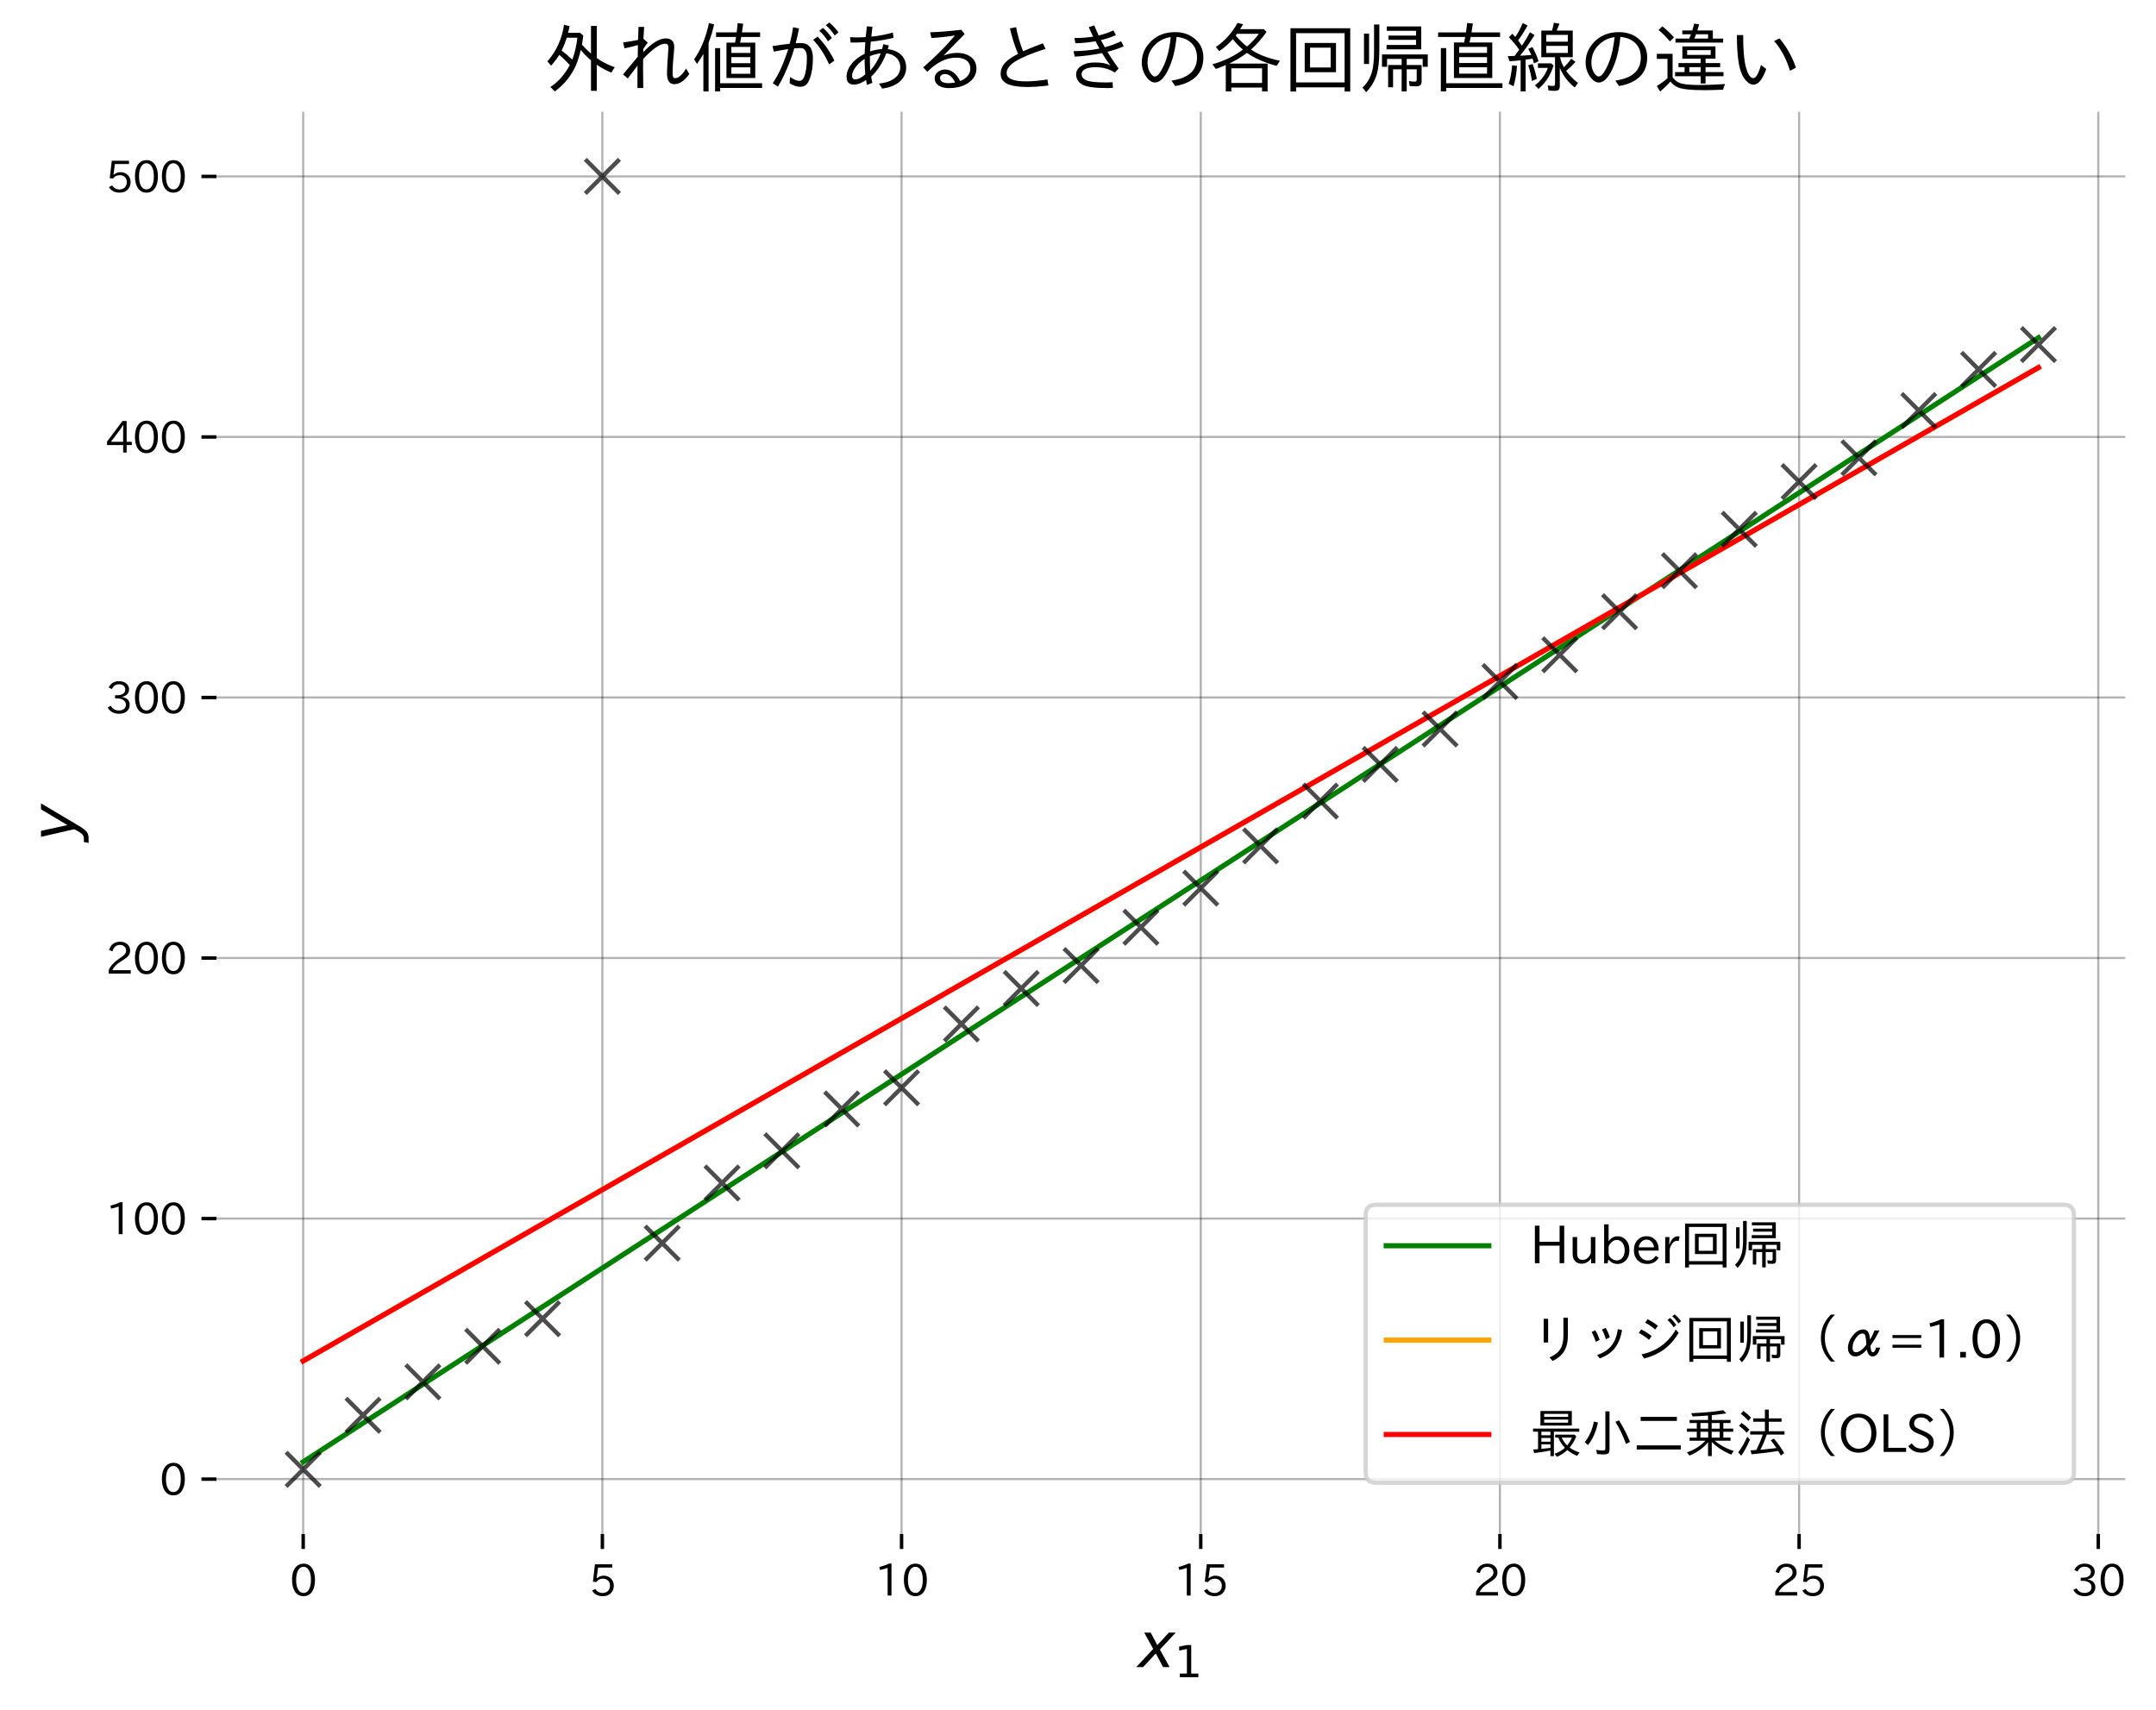 <?xml version="1.0" encoding="utf-8" standalone="no"?>
<!DOCTYPE svg PUBLIC "-//W3C//DTD SVG 1.1//EN"
  "http://www.w3.org/Graphics/SVG/1.1/DTD/svg11.dtd">
<svg xmlns:xlink="http://www.w3.org/1999/xlink" width="504.219pt" height="399.897pt" viewBox="0 0 504.219 399.897" xmlns="http://www.w3.org/2000/svg" version="1.1">
 <defs>
  <style type="text/css">*{stroke-linejoin: round; stroke-linecap: butt}</style>
 </defs>
 <g id="figure_1">
  <g id="patch_1">
   <path d="M 0 399.897 
L 504.219 399.897 
L 504.219 0 
L 0 0 
z
" style="fill: #ffffff"/>
  </g>
  <g id="axes_1">
   <g id="patch_2">
    <path d="M 50.618 358.784 
L 497.018 358.784 
L 497.018 26.144 
L 50.618 26.144 
z
" style="fill: #ffffff"/>
   </g>
   <g id="matplotlib.axis_1">
    <g id="xtick_1">
     <g id="line2d_1">
      <path d="M 70.909 358.784 
L 70.909 26.144 
" clip-path="url(#p3b3e9051d8)" style="fill: none; stroke: #000000; stroke-opacity: 0.3; stroke-width: 0.5; stroke-linecap: square"/>
     </g>
     <g id="line2d_2">
      <defs>
       <path id="mf4c0f83174" d="M 0 0 
L 0 3.5 
" style="stroke: #000000; stroke-width: 0.8"/>
      </defs>
      <g>
       <use xlink:href="#mf4c0f83174" x="70.909" y="358.784" style="stroke: #000000; stroke-width: 0.8"/>
      </g>
     </g>
     <g id="text_1">
      <!-- 0 -->
      <g transform="translate(67.76 373.274) scale(0.1 -0.1)">
       <defs>
        <path id="IPAexGothic-30" d="M 2038 4725 
Q 2881 4725 3334 3944 
Q 3694 3325 3694 2344 
Q 3694 1372 3334 741 
Q 2888 -31 2016 -31 
Q 1147 -31 700 741 
Q 341 1372 341 2350 
Q 341 3713 1000 4334 
Q 1419 4725 2038 4725 
z
M 2016 4266 
Q 1516 4266 1228 3759 
Q 934 3247 934 2344 
Q 934 1456 1222 947 
Q 1513 447 2016 447 
Q 2619 447 2909 1153 
Q 3100 1622 3100 2375 
Q 3100 3256 2806 3759 
Q 2509 4266 2016 4266 
z
" transform="scale(0.016)"/>
       </defs>
       <use xlink:href="#IPAexGothic-30"/>
      </g>
     </g>
    </g>
    <g id="xtick_2">
     <g id="line2d_3">
      <path d="M 140.877 358.784 
L 140.877 26.144 
" clip-path="url(#p3b3e9051d8)" style="fill: none; stroke: #000000; stroke-opacity: 0.3; stroke-width: 0.5; stroke-linecap: square"/>
     </g>
     <g id="line2d_4">
      <g>
       <use xlink:href="#mf4c0f83174" x="140.877" y="358.784" style="stroke: #000000; stroke-width: 0.8"/>
      </g>
     </g>
     <g id="text_2">
      <!-- 5 -->
      <g transform="translate(137.728 373.274) scale(0.1 -0.1)">
       <defs>
        <path id="IPAexGothic-35" d="M 1178 2603 
Q 1634 2963 2172 2963 
Q 2816 2963 3241 2528 
Q 3638 2113 3638 1497 
Q 3638 938 3297 513 
Q 2869 -31 2031 -31 
Q 959 -31 469 784 
L 938 1028 
Q 1309 434 2013 434 
Q 2466 434 2769 716 
Q 3081 1013 3081 1503 
Q 3081 1966 2806 2241 
Q 2519 2528 2056 2528 
Q 1406 2528 1072 2028 
L 591 2091 
L 884 4634 
L 3406 4634 
L 3406 4153 
L 1341 4153 
L 1134 2603 
L 1178 2603 
z
" transform="scale(0.016)"/>
       </defs>
       <use xlink:href="#IPAexGothic-35"/>
      </g>
     </g>
    </g>
    <g id="xtick_3">
     <g id="line2d_5">
      <path d="M 210.846 358.784 
L 210.846 26.144 
" clip-path="url(#p3b3e9051d8)" style="fill: none; stroke: #000000; stroke-opacity: 0.3; stroke-width: 0.5; stroke-linecap: square"/>
     </g>
     <g id="line2d_6">
      <g>
       <use xlink:href="#mf4c0f83174" x="210.846" y="358.784" style="stroke: #000000; stroke-width: 0.8"/>
      </g>
     </g>
     <g id="text_3">
      <!-- 10 -->
      <g transform="translate(204.548 373.274) scale(0.1 -0.1)">
       <defs>
        <path id="IPAexGothic-31" d="M 2463 63 
L 1900 63 
L 1900 4103 
Q 1372 3922 788 3797 
L 684 4231 
Q 1519 4441 2106 4731 
L 2463 4731 
L 2463 63 
z
" transform="scale(0.016)"/>
       </defs>
       <use xlink:href="#IPAexGothic-31"/>
       <use xlink:href="#IPAexGothic-30" transform="translate(62.988 0)"/>
      </g>
     </g>
    </g>
    <g id="xtick_4">
     <g id="line2d_7">
      <path d="M 280.815 358.784 
L 280.815 26.144 
" clip-path="url(#p3b3e9051d8)" style="fill: none; stroke: #000000; stroke-opacity: 0.3; stroke-width: 0.5; stroke-linecap: square"/>
     </g>
     <g id="line2d_8">
      <g>
       <use xlink:href="#mf4c0f83174" x="280.815" y="358.784" style="stroke: #000000; stroke-width: 0.8"/>
      </g>
     </g>
     <g id="text_4">
      <!-- 15 -->
      <g transform="translate(274.516 373.274) scale(0.1 -0.1)">
       <use xlink:href="#IPAexGothic-31"/>
       <use xlink:href="#IPAexGothic-35" transform="translate(62.988 0)"/>
      </g>
     </g>
    </g>
    <g id="xtick_5">
     <g id="line2d_9">
      <path d="M 350.783 358.784 
L 350.783 26.144 
" clip-path="url(#p3b3e9051d8)" style="fill: none; stroke: #000000; stroke-opacity: 0.3; stroke-width: 0.5; stroke-linecap: square"/>
     </g>
     <g id="line2d_10">
      <g>
       <use xlink:href="#mf4c0f83174" x="350.783" y="358.784" style="stroke: #000000; stroke-width: 0.8"/>
      </g>
     </g>
     <g id="text_5">
      <!-- 20 -->
      <g transform="translate(344.485 373.274) scale(0.1 -0.1)">
       <defs>
        <path id="IPAexGothic-32" d="M 3659 63 
L 447 63 
L 447 594 
Q 825 1475 1894 2203 
L 2072 2322 
Q 2619 2697 2791 2906 
Q 2988 3153 2988 3444 
Q 2988 3772 2756 4003 
Q 2500 4259 2084 4259 
Q 1250 4259 991 3328 
L 497 3506 
Q 853 4725 2116 4725 
Q 2806 4725 3216 4316 
Q 3575 3947 3575 3425 
Q 3575 3038 3344 2722 
Q 3131 2416 2366 1938 
L 2231 1856 
Q 1256 1253 978 569 
L 3659 569 
L 3659 63 
z
" transform="scale(0.016)"/>
       </defs>
       <use xlink:href="#IPAexGothic-32"/>
       <use xlink:href="#IPAexGothic-30" transform="translate(62.988 0)"/>
      </g>
     </g>
    </g>
    <g id="xtick_6">
     <g id="line2d_11">
      <path d="M 420.752 358.784 
L 420.752 26.144 
" clip-path="url(#p3b3e9051d8)" style="fill: none; stroke: #000000; stroke-opacity: 0.3; stroke-width: 0.5; stroke-linecap: square"/>
     </g>
     <g id="line2d_12">
      <g>
       <use xlink:href="#mf4c0f83174" x="420.752" y="358.784" style="stroke: #000000; stroke-width: 0.8"/>
      </g>
     </g>
     <g id="text_6">
      <!-- 25 -->
      <g transform="translate(414.454 373.274) scale(0.1 -0.1)">
       <use xlink:href="#IPAexGothic-32"/>
       <use xlink:href="#IPAexGothic-35" transform="translate(62.988 0)"/>
      </g>
     </g>
    </g>
    <g id="xtick_7">
     <g id="line2d_13">
      <path d="M 490.721 358.784 
L 490.721 26.144 
" clip-path="url(#p3b3e9051d8)" style="fill: none; stroke: #000000; stroke-opacity: 0.3; stroke-width: 0.5; stroke-linecap: square"/>
     </g>
     <g id="line2d_14">
      <g>
       <use xlink:href="#mf4c0f83174" x="490.721" y="358.784" style="stroke: #000000; stroke-width: 0.8"/>
      </g>
     </g>
     <g id="text_7">
      <!-- 30 -->
      <g transform="translate(484.422 373.274) scale(0.1 -0.1)">
       <defs>
        <path id="IPAexGothic-33" d="M 2381 2419 
Q 3506 2216 3506 1278 
Q 3506 716 3128 356 
Q 2709 -31 1944 -31 
Q 797 -31 288 881 
L 756 1131 
Q 1109 441 1938 441 
Q 2425 441 2694 691 
Q 2950 928 2950 1291 
Q 2950 1719 2566 1978 
Q 2216 2213 1644 2213 
L 1363 2213 
L 1363 2669 
L 1656 2669 
Q 2231 2669 2534 2888 
Q 2859 3119 2859 3509 
Q 2859 3934 2494 4138 
Q 2259 4278 1931 4278 
Q 1238 4278 903 3578 
L 434 3803 
Q 897 4725 1938 4725 
Q 2597 4725 3006 4394 
Q 3416 4069 3416 3534 
Q 3416 3028 3019 2706 
Q 2763 2500 2381 2444 
L 2381 2419 
z
" transform="scale(0.016)"/>
       </defs>
       <use xlink:href="#IPAexGothic-33"/>
       <use xlink:href="#IPAexGothic-30" transform="translate(62.988 0)"/>
      </g>
     </g>
    </g>
    <g id="text_8">
     <!-- $x_1$ -->
     <g transform="translate(266.114 389.961) scale(0.144 -0.144)">
      <defs>
       <path id="DejaVuSans-Oblique-78" d="M 3841 3500 
L 2234 1784 
L 3219 0 
L 2559 0 
L 1819 1388 
L 531 0 
L -166 0 
L 1556 1844 
L 641 3500 
L 1300 3500 
L 1972 2234 
L 3144 3500 
L 3841 3500 
z
" transform="scale(0.016)"/>
       <path id="DejaVuSans-31" d="M 794 531 
L 1825 531 
L 1825 4091 
L 703 3866 
L 703 4441 
L 1819 4666 
L 2450 4666 
L 2450 531 
L 3481 531 
L 3481 0 
L 794 0 
L 794 531 
z
" transform="scale(0.016)"/>
      </defs>
      <use xlink:href="#DejaVuSans-Oblique-78" transform="translate(0 0.312)"/>
      <use xlink:href="#DejaVuSans-31" transform="translate(59.18 -16.094) scale(0.7)"/>
     </g>
    </g>
   </g>
   <g id="matplotlib.axis_2">
    <g id="ytick_1">
     <g id="line2d_15">
      <path d="M 50.618 345.946 
L 497.018 345.946 
" clip-path="url(#p3b3e9051d8)" style="fill: none; stroke: #000000; stroke-opacity: 0.3; stroke-width: 0.5; stroke-linecap: square"/>
     </g>
     <g id="line2d_16">
      <defs>
       <path id="m9d70e9c375" d="M 0 0 
L -3.5 0 
" style="stroke: #000000; stroke-width: 0.8"/>
      </defs>
      <g>
       <use xlink:href="#m9d70e9c375" x="50.618" y="345.946" style="stroke: #000000; stroke-width: 0.8"/>
      </g>
     </g>
     <g id="text_9">
      <!-- 0 -->
      <g transform="translate(37.319 349.691) scale(0.1 -0.1)">
       <use xlink:href="#IPAexGothic-30"/>
      </g>
     </g>
    </g>
    <g id="ytick_2">
     <g id="line2d_17">
      <path d="M 50.618 285.01 
L 497.018 285.01 
" clip-path="url(#p3b3e9051d8)" style="fill: none; stroke: #000000; stroke-opacity: 0.3; stroke-width: 0.5; stroke-linecap: square"/>
     </g>
     <g id="line2d_18">
      <g>
       <use xlink:href="#m9d70e9c375" x="50.618" y="285.01" style="stroke: #000000; stroke-width: 0.8"/>
      </g>
     </g>
     <g id="text_10">
      <!-- 100 -->
      <g transform="translate(24.723 288.755) scale(0.1 -0.1)">
       <use xlink:href="#IPAexGothic-31"/>
       <use xlink:href="#IPAexGothic-30" transform="translate(62.988 0)"/>
       <use xlink:href="#IPAexGothic-30" transform="translate(125.977 0)"/>
      </g>
     </g>
    </g>
    <g id="ytick_3">
     <g id="line2d_19">
      <path d="M 50.618 224.073 
L 497.018 224.073 
" clip-path="url(#p3b3e9051d8)" style="fill: none; stroke: #000000; stroke-opacity: 0.3; stroke-width: 0.5; stroke-linecap: square"/>
     </g>
     <g id="line2d_20">
      <g>
       <use xlink:href="#m9d70e9c375" x="50.618" y="224.073" style="stroke: #000000; stroke-width: 0.8"/>
      </g>
     </g>
     <g id="text_11">
      <!-- 200 -->
      <g transform="translate(24.723 227.819) scale(0.1 -0.1)">
       <use xlink:href="#IPAexGothic-32"/>
       <use xlink:href="#IPAexGothic-30" transform="translate(62.988 0)"/>
       <use xlink:href="#IPAexGothic-30" transform="translate(125.977 0)"/>
      </g>
     </g>
    </g>
    <g id="ytick_4">
     <g id="line2d_21">
      <path d="M 50.618 163.137 
L 497.018 163.137 
" clip-path="url(#p3b3e9051d8)" style="fill: none; stroke: #000000; stroke-opacity: 0.3; stroke-width: 0.5; stroke-linecap: square"/>
     </g>
     <g id="line2d_22">
      <g>
       <use xlink:href="#m9d70e9c375" x="50.618" y="163.137" style="stroke: #000000; stroke-width: 0.8"/>
      </g>
     </g>
     <g id="text_12">
      <!-- 300 -->
      <g transform="translate(24.723 166.882) scale(0.1 -0.1)">
       <use xlink:href="#IPAexGothic-33"/>
       <use xlink:href="#IPAexGothic-30" transform="translate(62.988 0)"/>
       <use xlink:href="#IPAexGothic-30" transform="translate(125.977 0)"/>
      </g>
     </g>
    </g>
    <g id="ytick_5">
     <g id="line2d_23">
      <path d="M 50.618 102.2 
L 497.018 102.2 
" clip-path="url(#p3b3e9051d8)" style="fill: none; stroke: #000000; stroke-opacity: 0.3; stroke-width: 0.5; stroke-linecap: square"/>
     </g>
     <g id="line2d_24">
      <g>
       <use xlink:href="#m9d70e9c375" x="50.618" y="102.2" style="stroke: #000000; stroke-width: 0.8"/>
      </g>
     </g>
     <g id="text_13">
      <!-- 400 -->
      <g transform="translate(24.723 105.946) scale(0.1 -0.1)">
       <defs>
        <path id="IPAexGothic-34" d="M 3813 1159 
L 3059 1159 
L 3059 63 
L 2547 63 
L 2547 1159 
L 197 1159 
L 197 1672 
L 2456 4678 
L 3059 4678 
L 3059 1634 
L 3813 1634 
L 3813 1159 
z
M 2578 4109 
L 2559 4109 
Q 2278 3656 2003 3284 
L 759 1634 
L 2547 1634 
L 2547 3144 
Q 2547 3481 2578 4109 
z
" transform="scale(0.016)"/>
       </defs>
       <use xlink:href="#IPAexGothic-34"/>
       <use xlink:href="#IPAexGothic-30" transform="translate(62.988 0)"/>
       <use xlink:href="#IPAexGothic-30" transform="translate(125.977 0)"/>
      </g>
     </g>
    </g>
    <g id="ytick_6">
     <g id="line2d_25">
      <path d="M 50.618 41.264 
L 497.018 41.264 
" clip-path="url(#p3b3e9051d8)" style="fill: none; stroke: #000000; stroke-opacity: 0.3; stroke-width: 0.5; stroke-linecap: square"/>
     </g>
     <g id="line2d_26">
      <g>
       <use xlink:href="#m9d70e9c375" x="50.618" y="41.264" style="stroke: #000000; stroke-width: 0.8"/>
      </g>
     </g>
     <g id="text_14">
      <!-- 500 -->
      <g transform="translate(24.723 45.009) scale(0.1 -0.1)">
       <use xlink:href="#IPAexGothic-35"/>
       <use xlink:href="#IPAexGothic-30" transform="translate(62.988 0)"/>
       <use xlink:href="#IPAexGothic-30" transform="translate(125.977 0)"/>
      </g>
     </g>
    </g>
    <g id="text_15">
     <!-- $y$ -->
     <g transform="translate(17.698 196.784) rotate(-90) scale(0.144 -0.144)">
      <defs>
       <path id="DejaVuSans-Oblique-79" d="M 1588 -325 
Q 1188 -997 936 -1164 
Q 684 -1331 294 -1331 
L -159 -1331 
L -63 -850 
L 269 -850 
Q 509 -850 678 -719 
Q 847 -588 1056 -206 
L 1234 128 
L 459 3500 
L 1069 3500 
L 1650 819 
L 3256 3500 
L 3859 3500 
L 1588 -325 
z
" transform="scale(0.016)"/>
      </defs>
      <use xlink:href="#DejaVuSans-Oblique-79" transform="translate(0 0.312)"/>
     </g>
    </g>
   </g>
   <g id="line2d_27">
    <path d="M 70.909 341.911 
L 84.902 332.845 
L 98.896 323.779 
L 112.89 314.713 
L 126.884 305.646 
L 140.877 296.58 
L 154.871 287.514 
L 168.865 278.447 
L 182.859 269.381 
L 196.852 260.315 
L 210.846 251.248 
L 224.84 242.182 
L 238.833 233.116 
L 252.827 224.05 
L 266.821 214.983 
L 280.815 205.917 
L 294.808 196.851 
L 308.802 187.784 
L 322.796 178.718 
L 336.79 169.652 
L 350.783 160.586 
L 364.777 151.519 
L 378.771 142.453 
L 392.765 133.387 
L 406.758 124.32 
L 420.752 115.254 
L 434.746 106.188 
L 448.739 97.122 
L 462.733 88.055 
L 476.727 78.989 
" clip-path="url(#p3b3e9051d8)" style="fill: none; stroke: #008000; stroke-width: 1.2; stroke-linecap: square"/>
   </g>
   <g id="line2d_28">
    <path d="M 70.909 318.283 
L 84.902 310.273 
L 98.896 302.263 
L 112.89 294.253 
L 126.884 286.242 
L 140.877 278.232 
L 154.871 270.222 
L 168.865 262.212 
L 182.859 254.202 
L 196.852 246.192 
L 210.846 238.181 
L 224.84 230.171 
L 238.833 222.161 
L 252.827 214.151 
L 266.821 206.141 
L 280.815 198.131 
L 294.808 190.12 
L 308.802 182.11 
L 322.796 174.1 
L 336.79 166.09 
L 350.783 158.08 
L 364.777 150.07 
L 378.771 142.059 
L 392.765 134.049 
L 406.758 126.039 
L 420.752 118.029 
L 434.746 110.019 
L 448.739 102.008 
L 462.733 93.998 
L 476.727 85.988 
" clip-path="url(#p3b3e9051d8)" style="fill: none; stroke: #ffa500; stroke-width: 1.2; stroke-linecap: square"/>
   </g>
   <g id="line2d_29">
    <path d="M 70.909 318.309 
L 84.902 310.297 
L 98.896 302.285 
L 112.89 294.273 
L 126.884 286.261 
L 140.877 278.249 
L 154.871 270.237 
L 168.865 262.225 
L 182.859 254.213 
L 196.852 246.201 
L 210.846 238.189 
L 224.84 230.178 
L 238.833 222.166 
L 252.827 214.154 
L 266.821 206.142 
L 280.815 198.13 
L 294.808 190.118 
L 308.802 182.106 
L 322.796 174.094 
L 336.79 166.082 
L 350.783 158.07 
L 364.777 150.058 
L 378.771 142.046 
L 392.765 134.034 
L 406.758 126.022 
L 420.752 118.01 
L 434.746 109.998 
L 448.739 101.986 
L 462.733 93.974 
L 476.727 85.962 
" clip-path="url(#p3b3e9051d8)" style="fill: none; stroke: #ff0000; stroke-width: 1.2; stroke-linecap: square"/>
   </g>
   <g id="line2d_30">
    <defs>
     <path id="m1162d4d327" d="M -4 4 
L 4 -4 
M -4 -4 
L 4 4 
" style="stroke: #000000; stroke-opacity: 0.7"/>
    </defs>
    <g clip-path="url(#p3b3e9051d8)">
     <use xlink:href="#m1162d4d327" x="70.909" y="343.664" style="fill-opacity: 0.7; stroke: #000000; stroke-opacity: 0.7"/>
     <use xlink:href="#m1162d4d327" x="84.902" y="331.012" style="fill-opacity: 0.7; stroke: #000000; stroke-opacity: 0.7"/>
     <use xlink:href="#m1162d4d327" x="98.896" y="323.205" style="fill-opacity: 0.7; stroke: #000000; stroke-opacity: 0.7"/>
     <use xlink:href="#m1162d4d327" x="112.89" y="314.877" style="fill-opacity: 0.7; stroke: #000000; stroke-opacity: 0.7"/>
     <use xlink:href="#m1162d4d327" x="126.884" y="308.434" style="fill-opacity: 0.7; stroke: #000000; stroke-opacity: 0.7"/>
     <use xlink:href="#m1162d4d327" x="140.877" y="41.264" style="fill-opacity: 0.7; stroke: #000000; stroke-opacity: 0.7"/>
     <use xlink:href="#m1162d4d327" x="154.871" y="290.749" style="fill-opacity: 0.7; stroke: #000000; stroke-opacity: 0.7"/>
     <use xlink:href="#m1162d4d327" x="168.865" y="276.685" style="fill-opacity: 0.7; stroke: #000000; stroke-opacity: 0.7"/>
     <use xlink:href="#m1162d4d327" x="182.859" y="269.159" style="fill-opacity: 0.7; stroke: #000000; stroke-opacity: 0.7"/>
     <use xlink:href="#m1162d4d327" x="196.852" y="259.367" style="fill-opacity: 0.7; stroke: #000000; stroke-opacity: 0.7"/>
     <use xlink:href="#m1162d4d327" x="210.846" y="254.416" style="fill-opacity: 0.7; stroke: #000000; stroke-opacity: 0.7"/>
     <use xlink:href="#m1162d4d327" x="224.84" y="239.491" style="fill-opacity: 0.7; stroke: #000000; stroke-opacity: 0.7"/>
     <use xlink:href="#m1162d4d327" x="238.833" y="231.188" style="fill-opacity: 0.7; stroke: #000000; stroke-opacity: 0.7"/>
     <use xlink:href="#m1162d4d327" x="252.827" y="225.826" style="fill-opacity: 0.7; stroke: #000000; stroke-opacity: 0.7"/>
     <use xlink:href="#m1162d4d327" x="266.821" y="216.872" style="fill-opacity: 0.7; stroke: #000000; stroke-opacity: 0.7"/>
     <use xlink:href="#m1162d4d327" x="280.815" y="207.721" style="fill-opacity: 0.7; stroke: #000000; stroke-opacity: 0.7"/>
     <use xlink:href="#m1162d4d327" x="294.808" y="197.845" style="fill-opacity: 0.7; stroke: #000000; stroke-opacity: 0.7"/>
     <use xlink:href="#m1162d4d327" x="308.802" y="187.36" style="fill-opacity: 0.7; stroke: #000000; stroke-opacity: 0.7"/>
     <use xlink:href="#m1162d4d327" x="322.796" y="178.786" style="fill-opacity: 0.7; stroke: #000000; stroke-opacity: 0.7"/>
     <use xlink:href="#m1162d4d327" x="336.79" y="170.503" style="fill-opacity: 0.7; stroke: #000000; stroke-opacity: 0.7"/>
     <use xlink:href="#m1162d4d327" x="350.783" y="159.408" style="fill-opacity: 0.7; stroke: #000000; stroke-opacity: 0.7"/>
     <use xlink:href="#m1162d4d327" x="364.777" y="153.146" style="fill-opacity: 0.7; stroke: #000000; stroke-opacity: 0.7"/>
     <use xlink:href="#m1162d4d327" x="378.771" y="143.076" style="fill-opacity: 0.7; stroke: #000000; stroke-opacity: 0.7"/>
     <use xlink:href="#m1162d4d327" x="392.765" y="133.483" style="fill-opacity: 0.7; stroke: #000000; stroke-opacity: 0.7"/>
     <use xlink:href="#m1162d4d327" x="406.758" y="123.796" style="fill-opacity: 0.7; stroke: #000000; stroke-opacity: 0.7"/>
     <use xlink:href="#m1162d4d327" x="420.752" y="112.65" style="fill-opacity: 0.7; stroke: #000000; stroke-opacity: 0.7"/>
     <use xlink:href="#m1162d4d327" x="434.746" y="107.077" style="fill-opacity: 0.7; stroke: #000000; stroke-opacity: 0.7"/>
     <use xlink:href="#m1162d4d327" x="448.739" y="96.02" style="fill-opacity: 0.7; stroke: #000000; stroke-opacity: 0.7"/>
     <use xlink:href="#m1162d4d327" x="462.733" y="86.403" style="fill-opacity: 0.7; stroke: #000000; stroke-opacity: 0.7"/>
     <use xlink:href="#m1162d4d327" x="476.727" y="80.589" style="fill-opacity: 0.7; stroke: #000000; stroke-opacity: 0.7"/>
    </g>
   </g>
   <g id="text_16">
    <!-- 外れ値があるときの各回帰直線の違い -->
    <g transform="translate(126.938 20.144) scale(0.173 -0.173)">
     <defs>
      <path id="IPAexGothic-5916" d="M 3306 3503 
Q 3647 3125 4075 2747 
L 4075 5088 
L 4563 5088 
L 4563 2369 
Q 4600 2344 4631 2325 
Q 5250 1891 6078 1594 
L 5791 1141 
Q 5144 1409 4563 1806 
L 4563 -397 
L 4075 -397 
L 4075 2178 
Q 3575 2609 3209 3053 
Q 2975 2078 2703 1550 
Q 2100 344 1022 -447 
L 644 -69 
Q 1581 519 2269 1747 
L 2281 1775 
Q 1903 2209 1394 2644 
Q 1109 2184 706 1734 
L 388 2081 
Q 1538 3406 1797 5184 
L 2269 5069 
Q 2197 4725 2141 4506 
L 3141 4506 
L 3422 4281 
Q 3372 3863 3306 3503 
z
M 2494 2234 
L 2513 2291 
Q 2806 3078 2922 4091 
L 2025 4091 
Q 1841 3500 1591 3009 
Q 2072 2653 2494 2234 
z
" transform="scale(0.016)"/>
      <path id="IPAexGothic-308c" d="M 538 3694 
Q 1275 3791 1800 3903 
L 1838 5006 
L 2316 5006 
L 2253 4006 
L 2619 3675 
Q 2428 3425 2247 3144 
Q 2241 3084 2241 2869 
Q 3341 4031 4134 4031 
Q 4856 4031 4856 3309 
Q 4856 3047 4794 2491 
Q 4719 1747 4719 1044 
Q 4719 672 4922 672 
Q 5084 672 5263 788 
Q 5613 1034 5850 1491 
L 6131 1025 
Q 5856 641 5600 447 
Q 5238 166 4866 166 
Q 4244 166 4244 1100 
Q 4244 1519 4350 2956 
Q 4369 3181 4369 3238 
Q 4369 3434 4297 3513 
Q 4231 3584 4081 3584 
Q 3438 3584 2228 2291 
Q 2222 1931 2222 1478 
Q 2222 753 2241 -159 
L 1747 -159 
Q 1747 1241 1753 1734 
Q 1544 1466 928 647 
L 531 991 
Q 1603 2291 1772 2478 
Q 1772 3038 1791 3469 
Q 1128 3284 653 3194 
L 538 3694 
z
" transform="scale(0.016)"/>
      <path id="IPAexGothic-5024" d="M 4172 3675 
L 5453 3675 
L 5453 684 
L 3019 684 
L 3019 3675 
L 3750 3675 
Q 3788 3884 3825 4153 
L 2141 4153 
L 2141 4544 
L 3884 4544 
Q 3922 4844 3966 5325 
L 4434 5272 
L 4388 4953 
Q 4331 4578 4331 4544 
L 5863 4544 
L 5863 4153 
L 4269 4153 
Q 4200 3781 4172 3675 
z
M 5038 3316 
L 3434 3316 
L 3434 2803 
L 5038 2803 
L 5038 3316 
z
M 3434 2450 
L 3434 1941 
L 5038 1941 
L 5038 2450 
L 3434 2450 
z
M 3434 1588 
L 3434 1044 
L 5038 1044 
L 5038 1588 
L 3434 1588 
z
M 1509 3669 
L 1509 -447 
L 1069 -447 
L 1069 2725 
Q 856 2338 531 1875 
L 288 2266 
Q 1163 3531 1541 5325 
L 1975 5222 
Q 1791 4378 1509 3669 
z
M 2488 244 
L 6031 244 
L 6031 -153 
L 2488 -153 
L 2488 -447 
L 2059 -447 
L 2059 3213 
L 2488 3213 
L 2488 244 
z
" transform="scale(0.016)"/>
      <path id="IPAexGothic-304c" d="M 659 3384 
Q 1434 3503 2113 3581 
Q 2313 4341 2394 4972 
L 2900 4875 
Q 2759 4147 2619 3628 
L 2719 3634 
Q 2894 3641 3041 3641 
Q 4072 3641 4072 2369 
Q 4072 1128 3700 384 
Q 3478 -56 3003 -56 
Q 2591 -56 2113 231 
L 2138 775 
Q 2631 444 2925 444 
Q 3169 444 3297 706 
Q 3566 1294 3566 2388 
Q 3566 3219 3016 3219 
Q 2825 3219 2497 3194 
Q 2388 2763 2113 2047 
Q 1634 797 1119 -38 
L 678 244 
Q 1356 1238 1863 2750 
Q 1888 2819 1991 3128 
Q 1594 3081 769 2916 
L 659 3384 
z
M 5441 1838 
Q 4913 3038 4091 3916 
L 4475 4184 
Q 5350 3269 5888 2156 
L 5441 1838 
z
M 5913 4275 
Q 5553 4819 5159 5147 
L 5459 5375 
Q 5844 5066 6234 4550 
L 5913 4275 
z
M 5344 3788 
Q 5053 4278 4609 4678 
L 4922 4922 
Q 5294 4613 5678 4063 
L 5344 3788 
z
" transform="scale(0.016)"/>
      <path id="IPAexGothic-3042" d="M 966 4134 
Q 1228 4116 1550 4116 
Q 1934 4116 2284 4141 
Q 2297 4247 2319 4453 
Q 2369 4872 2381 5050 
L 2853 5019 
Q 2794 4547 2759 4178 
Q 3672 4275 4581 4525 
L 4634 4084 
Q 3750 3863 2713 3756 
Q 2675 3378 2663 2931 
Q 3088 3084 3669 3138 
Q 3738 3325 3763 3547 
L 4238 3438 
Q 4188 3219 4153 3128 
Q 4797 3041 5166 2741 
Q 5703 2297 5703 1581 
Q 5703 794 5056 300 
Q 4559 -84 3681 -213 
L 3406 213 
Q 4169 297 4622 594 
Q 5203 969 5203 1588 
Q 5203 2216 4672 2553 
Q 4413 2725 4025 2772 
Q 3550 1556 2747 800 
Q 2766 584 2847 275 
L 2388 103 
Q 2369 191 2316 525 
Q 1756 128 1300 128 
Q 666 128 666 794 
Q 666 1244 950 1691 
Q 1216 2100 1678 2425 
Q 1834 2541 2194 2731 
Q 2206 3159 2253 3719 
Q 1772 3681 1338 3681 
Q 1106 3681 1006 3688 
L 966 4134 
z
M 2188 2291 
Q 1966 2169 1703 1913 
Q 1431 1650 1272 1353 
Q 1144 1109 1134 922 
Q 1119 575 1384 575 
Q 1788 575 2247 997 
Q 2197 1497 2188 2291 
z
M 3553 2772 
Q 3038 2700 2638 2534 
Q 2638 1734 2663 1300 
Q 3231 1931 3553 2772 
z
" transform="scale(0.016)"/>
      <path id="IPAexGothic-308b" d="M 4391 4397 
L 2613 2588 
Q 3225 2809 3759 2809 
Q 4263 2809 4659 2625 
Q 5391 2269 5391 1484 
Q 5391 756 4706 275 
Q 4072 -166 3053 -166 
Q 2559 -166 2247 19 
Q 1863 250 1863 666 
Q 1863 934 2069 1141 
Q 2331 1403 2741 1403 
Q 3509 1403 4019 428 
Q 4872 784 4872 1491 
Q 4872 1981 4469 2222 
Q 4166 2406 3681 2406 
Q 2425 2406 1238 1209 
L 891 1581 
Q 2438 2934 3578 4281 
Q 2594 4125 1588 4066 
L 1478 4550 
Q 2594 4581 4109 4763 
L 4391 4397 
z
M 3591 303 
Q 3244 1025 2731 1025 
Q 2553 1025 2434 934 
Q 2316 844 2316 700 
Q 2316 250 3034 250 
Q 3275 250 3591 303 
z
" transform="scale(0.016)"/>
      <path id="IPAexGothic-3068" d="M 5222 56 
Q 4200 -72 3450 -72 
Q 2478 -72 1941 113 
Q 1184 372 1184 1038 
Q 1184 1584 1594 2009 
Q 1941 2369 2656 2725 
Q 2231 3734 1972 4878 
L 2491 4978 
Q 2706 3884 3078 2950 
Q 4250 3447 4756 3616 
L 4978 3150 
Q 3181 2575 2409 2078 
Q 1691 1613 1691 1113 
Q 1691 403 3322 403 
Q 4125 403 5134 563 
L 5222 56 
z
" transform="scale(0.016)"/>
      <path id="IPAexGothic-304d" d="M 2944 1600 
Q 2369 1600 2053 1428 
Q 1772 1275 1772 1019 
Q 1772 666 2200 481 
Q 2600 309 3903 309 
Q 4138 309 4397 331 
L 4422 -147 
Q 4203 -166 3969 -166 
Q 2325 -166 1819 141 
Q 1313 444 1313 994 
Q 1313 1447 1791 1738 
Q 2219 1997 2859 1997 
Q 3319 1997 3606 1947 
Q 3894 1894 4216 1759 
Q 3953 2050 3506 2791 
Q 2263 2547 1191 2491 
L 1094 2956 
Q 2263 2966 3281 3175 
Q 3019 3647 2950 3794 
Q 2125 3641 1253 3622 
L 1166 4063 
Q 2013 4063 2750 4184 
Q 2478 4744 2381 4984 
L 2841 5131 
Q 2925 4916 3213 4281 
Q 3888 4438 4459 4709 
L 4672 4313 
Q 4119 4056 3409 3891 
Q 3638 3447 3738 3284 
Q 4528 3503 5113 3794 
L 5331 3366 
Q 4738 3094 3953 2900 
Q 4272 2366 4903 1484 
L 4575 1147 
Q 3888 1600 2944 1600 
z
" transform="scale(0.016)"/>
      <path id="IPAexGothic-306e" d="M 3119 469 
Q 5275 766 5275 2425 
Q 5275 3453 4413 3925 
Q 4041 4116 3547 4159 
Q 3394 2525 2850 1400 
Q 2322 306 1722 306 
Q 1384 306 1084 666 
Q 609 1244 609 2003 
Q 609 3025 1397 3794 
Q 2184 4563 3431 4563 
Q 4306 4563 4928 4122 
Q 5813 3506 5813 2425 
Q 5813 438 3431 6 
L 3119 469 
z
M 3053 4147 
Q 2378 4044 1891 3641 
Q 1097 2981 1097 1991 
Q 1097 1366 1434 978 
Q 1581 813 1719 813 
Q 2022 813 2416 1625 
Q 2909 2638 3053 4147 
z
" transform="scale(0.016)"/>
      <path id="IPAexGothic-5404" d="M 4991 1906 
L 4991 -447 
L 4522 -447 
L 4522 -122 
L 1925 -122 
L 1925 -447 
L 1456 -447 
L 1456 1778 
Q 1116 1631 619 1453 
L 325 1850 
Q 1703 2213 2903 3078 
Q 2422 3500 2047 3969 
Q 1594 3431 906 2956 
L 619 3309 
Q 1734 4053 2450 5338 
L 2922 5228 
Q 2734 4913 2666 4813 
L 4663 4813 
L 4900 4581 
Q 4313 3738 3588 3091 
Q 4509 2459 6034 2144 
L 5753 1709 
Q 4188 2138 3244 2809 
Q 2572 2300 1747 1906 
L 4991 1906 
z
M 1925 1509 
L 1925 269 
L 4522 269 
L 4522 1509 
L 1925 1509 
z
M 3244 3347 
Q 3809 3813 4253 4422 
L 2403 4422 
Q 2328 4319 2297 4275 
Q 2759 3722 3244 3347 
z
" transform="scale(0.016)"/>
      <path id="IPAexGothic-56de" d="M 4519 3647 
L 4519 1178 
L 1875 1178 
L 1875 3647 
L 4519 3647 
z
M 2328 3250 
L 2328 1575 
L 4066 1575 
L 4066 3250 
L 2328 3250 
z
M 5722 4891 
L 5722 -456 
L 5247 -456 
L 5247 -103 
L 1147 -103 
L 1147 -456 
L 672 -456 
L 672 4891 
L 5722 4891 
z
M 1147 4475 
L 1147 313 
L 5247 313 
L 5247 4475 
L 1147 4475 
z
" transform="scale(0.016)"/>
      <path id="IPAexGothic-5e30" d="M 5472 5044 
L 5472 3109 
L 2541 3109 
L 2541 3481 
L 5031 3481 
L 5031 3909 
L 2700 3909 
L 2700 4269 
L 5031 4269 
L 5031 4672 
L 2559 4672 
L 2559 5044 
L 5472 5044 
z
M 6022 2675 
L 6022 1631 
L 5594 1631 
L 5594 2297 
L 4244 2297 
L 4244 1784 
L 5503 1784 
L 5503 384 
Q 5503 -19 5056 -19 
Q 4809 -19 4488 13 
L 4441 428 
Q 4719 378 4928 378 
Q 5088 378 5088 544 
L 5088 1419 
L 4244 1419 
L 4244 -447 
L 3816 -447 
L 3816 1419 
L 3091 1419 
L 3091 -97 
L 2675 -97 
L 2675 1784 
L 3816 1784 
L 3816 2297 
L 2584 2297 
L 2584 1631 
L 2156 1631 
L 2156 2675 
L 6022 2675 
z
M 634 4441 
L 1063 4441 
L 1063 1869 
L 634 1869 
L 634 4441 
z
M 1484 5209 
L 1931 5209 
L 1931 3109 
Q 1931 1747 1722 1019 
Q 1463 153 819 -513 
L 506 -122 
Q 1072 388 1313 1216 
Q 1484 1841 1484 2975 
L 1484 5209 
z
" transform="scale(0.016)"/>
      <path id="IPAexGothic-76f4" d="M 3297 3688 
L 5222 3688 
L 5222 684 
L 1984 684 
L 1984 3688 
L 2847 3688 
Q 2859 3741 2913 4044 
L 2931 4153 
L 647 4153 
L 647 4538 
L 2994 4538 
L 3009 4609 
Q 3056 4944 3103 5338 
L 3584 5288 
Q 3556 5047 3469 4538 
L 5881 4538 
L 5881 4153 
L 3400 4153 
Q 3328 3819 3297 3688 
z
M 4781 3316 
L 2425 3316 
L 2425 2809 
L 4781 2809 
L 4781 3316 
z
M 2425 2450 
L 2425 1953 
L 4781 1953 
L 4781 2450 
L 2425 2450 
z
M 2425 1594 
L 2425 1056 
L 4781 1056 
L 4781 1594 
L 2425 1594 
z
M 1331 244 
L 6081 244 
L 6081 -153 
L 1331 -153 
L 1331 -447 
L 878 -447 
L 878 3213 
L 1331 3213 
L 1331 244 
z
" transform="scale(0.016)"/>
      <path id="IPAexGothic-7dda" d="M 1247 3078 
Q 838 3659 378 4122 
L 666 4428 
Q 788 4306 916 4153 
Q 1281 4681 1541 5331 
L 1956 5119 
Q 1553 4391 1156 3866 
Q 1394 3547 1478 3419 
Q 1863 3991 2156 4550 
L 2541 4313 
Q 1859 3213 1319 2572 
Q 1700 2581 2266 2631 
Q 2169 2872 2016 3150 
L 2366 3303 
Q 2675 2750 2884 2106 
L 2500 1919 
Q 2494 1947 2378 2322 
Q 2147 2281 1791 2234 
L 1791 -447 
L 1369 -447 
L 1369 2181 
Q 975 2134 428 2106 
L 281 2534 
Q 722 2544 863 2553 
Q 947 2666 1247 3078 
z
M 4678 1553 
L 4678 25 
Q 4678 -231 4569 -319 
Q 4472 -397 4225 -397 
Q 3991 -397 3725 -366 
L 3659 56 
Q 3891 13 4122 13 
Q 4275 13 4275 184 
L 4275 2444 
L 3116 2444 
L 3116 4691 
L 4019 4691 
Q 4091 4934 4178 5356 
L 4647 5278 
Q 4506 4884 4416 4691 
L 5772 4691 
L 5772 2444 
L 4697 2444 
Q 4803 1978 5025 1594 
Q 5416 1984 5644 2316 
L 6003 2047 
Q 5578 1584 5216 1288 
Q 5609 738 6213 269 
L 5938 -116 
Q 5056 606 4678 1553 
z
M 3531 4331 
L 3531 3756 
L 5356 3756 
L 5356 4331 
L 3531 4331 
z
M 3531 3403 
L 3531 2803 
L 5356 2803 
L 5356 3403 
L 3531 3403 
z
M 353 206 
Q 566 769 653 1759 
L 1063 1709 
Q 984 678 769 -13 
L 353 206 
z
M 2322 428 
Q 2222 1150 2009 1759 
L 2375 1869 
Q 2581 1366 2738 616 
L 2322 428 
z
M 2834 1925 
L 3950 1925 
L 4153 1747 
Q 3781 534 2878 -231 
L 2578 69 
Q 3359 666 3666 1541 
L 2834 1541 
L 2834 1925 
z
" transform="scale(0.016)"/>
      <path id="IPAexGothic-9055" d="M 4494 2319 
L 4494 1947 
L 5728 1947 
L 5728 1606 
L 4494 1606 
L 4494 1184 
L 6009 1184 
L 6009 838 
L 4494 838 
L 4494 222 
L 4078 222 
L 4078 838 
L 1919 838 
L 1919 1184 
L 2719 1184 
L 2719 1606 
L 2206 1606 
L 2206 1947 
L 4078 1947 
L 4078 2319 
L 2534 2319 
L 2534 3359 
L 5331 3359 
L 5331 2319 
L 4494 2319 
z
M 4078 1184 
L 4078 1606 
L 3122 1606 
L 3122 1184 
L 4078 1184 
z
M 2938 3041 
L 2938 2638 
L 4928 2638 
L 4928 3041 
L 2938 3041 
z
M 1709 741 
Q 1938 444 2222 306 
Q 2653 94 3934 94 
Q 4900 94 6144 178 
Q 6025 -50 5978 -300 
Q 4969 -341 4359 -341 
Q 2788 -341 2222 -128 
Q 1781 34 1531 391 
Q 1125 -72 653 -453 
L 372 13 
Q 909 338 1275 666 
L 1275 2303 
L 378 2303 
L 378 2731 
L 1709 2731 
L 1709 741 
z
M 3113 4019 
Q 3141 4078 3259 4384 
L 2528 4384 
L 2528 4703 
L 3369 4703 
L 3388 4759 
Q 3478 5056 3534 5284 
L 3950 5222 
Q 3906 5025 3822 4781 
L 3803 4703 
L 5109 4703 
L 5109 4019 
L 5978 4019 
L 5978 3678 
L 1953 3678 
L 1953 4019 
L 3113 4019 
z
M 3688 4384 
L 3675 4341 
Q 3653 4278 3547 4019 
L 4706 4019 
L 4706 4384 
L 3688 4384 
z
M 1484 3775 
Q 1016 4344 525 4738 
L 838 5056 
Q 1413 4594 1825 4122 
L 1484 3775 
z
" transform="scale(0.016)"/>
      <path id="IPAexGothic-3044" d="M 3369 1447 
Q 2906 122 2278 122 
Q 1966 122 1647 481 
Q 1209 966 1044 1966 
Q 891 2888 891 4313 
L 1422 4313 
Q 1413 2444 1666 1550 
Q 1913 678 2278 678 
Q 2619 678 2925 1791 
L 3369 1447 
z
M 5378 1294 
Q 4928 2797 4034 3809 
L 4488 4031 
Q 5375 3000 5881 1563 
L 5378 1294 
z
" transform="scale(0.016)"/>
     </defs>
     <use xlink:href="#IPAexGothic-5916"/>
     <use xlink:href="#IPAexGothic-308c" transform="translate(100 0)"/>
     <use xlink:href="#IPAexGothic-5024" transform="translate(200 0)"/>
     <use xlink:href="#IPAexGothic-304c" transform="translate(300 0)"/>
     <use xlink:href="#IPAexGothic-3042" transform="translate(400 0)"/>
     <use xlink:href="#IPAexGothic-308b" transform="translate(500 0)"/>
     <use xlink:href="#IPAexGothic-3068" transform="translate(600 0)"/>
     <use xlink:href="#IPAexGothic-304d" transform="translate(700 0)"/>
     <use xlink:href="#IPAexGothic-306e" transform="translate(800 0)"/>
     <use xlink:href="#IPAexGothic-5404" transform="translate(900 0)"/>
     <use xlink:href="#IPAexGothic-56de" transform="translate(1000 0)"/>
     <use xlink:href="#IPAexGothic-5e30" transform="translate(1100 0)"/>
     <use xlink:href="#IPAexGothic-76f4" transform="translate(1200 0)"/>
     <use xlink:href="#IPAexGothic-7dda" transform="translate(1300 0)"/>
     <use xlink:href="#IPAexGothic-306e" transform="translate(1400 0)"/>
     <use xlink:href="#IPAexGothic-9055" transform="translate(1500 0)"/>
     <use xlink:href="#IPAexGothic-3044" transform="translate(1600 0)"/>
    </g>
   </g>
   <g id="legend_1">
    <g id="patch_3">
     <path d="M 321.792 346.784 
L 482.618 346.784 
Q 485.018 346.784 485.018 344.384 
L 485.018 284.178 
Q 485.018 281.778 482.618 281.778 
L 321.792 281.778 
Q 319.392 281.778 319.392 284.178 
L 319.392 344.384 
Q 319.392 346.784 321.792 346.784 
z
" style="fill: #ffffff; opacity: 0.8; stroke: #cccccc; stroke-linejoin: miter"/>
    </g>
    <g id="line2d_31">
     <path d="M 324.192 291.366 
L 336.192 291.366 
L 348.192 291.366 
" style="fill: none; stroke: #008000; stroke-width: 1.2; stroke-linecap: square"/>
    </g>
    <g id="text_17">
     <!-- Huber回帰 -->
     <g transform="translate(357.792 295.566) scale(0.12 -0.12)">
      <defs>
       <path id="IPAexGothic-48" d="M 4181 63 
L 3619 63 
L 3619 2200 
L 1172 2200 
L 1172 63 
L 609 63 
L 609 4634 
L 1172 4634 
L 1172 2669 
L 3619 2669 
L 3619 4634 
L 4181 4634 
L 4181 63 
z
" transform="scale(0.016)"/>
       <path id="IPAexGothic-75" d="M 3284 63 
L 2772 63 
L 2772 644 
Q 2300 0 1625 0 
Q 1072 0 763 375 
Q 519 678 519 1241 
L 519 3250 
L 1069 3250 
L 1069 1259 
Q 1069 466 1734 466 
Q 2406 466 2734 1291 
L 2734 3250 
L 3284 3250 
L 3284 63 
z
" transform="scale(0.016)"/>
       <path id="IPAexGothic-62" d="M 1125 2731 
Q 1550 3341 2219 3341 
Q 2788 3341 3191 2938 
Q 3659 2469 3659 1644 
Q 3659 838 3191 372 
Q 2788 -31 2206 -31 
Q 1559 -31 1088 516 
L 1009 44 
L 581 44 
L 581 4794 
L 1125 4794 
L 1125 2731 
z
M 1125 1997 
L 1125 1253 
Q 1125 888 1528 600 
Q 1803 403 2119 403 
Q 2488 403 2744 659 
Q 3084 1009 3084 1631 
Q 3084 2194 2803 2553 
Q 2525 2900 2125 2900 
Q 1759 2900 1438 2578 
Q 1125 2266 1125 1997 
z
" transform="scale(0.016)"/>
       <path id="IPAexGothic-65" d="M 863 1594 
Q 891 1041 1209 722 
Q 1534 397 1997 397 
Q 2606 397 2963 966 
L 3322 728 
Q 2869 -31 1931 -31 
Q 1222 -31 766 422 
Q 306 884 306 1641 
Q 306 2444 788 2925 
Q 1216 3353 1856 3353 
Q 2459 3353 2866 2956 
Q 3322 2494 3322 1722 
L 3322 1594 
L 863 1594 
z
M 2756 1997 
Q 2709 2431 2450 2681 
Q 2194 2938 1844 2938 
Q 1438 2938 1150 2591 
Q 953 2356 894 1997 
L 2756 1997 
z
" transform="scale(0.016)"/>
       <path id="IPAexGothic-72" d="M 2309 3316 
L 2213 2769 
Q 2106 2791 2022 2791 
Q 1653 2791 1413 2444 
Q 1113 2006 1113 1675 
L 1113 63 
L 563 63 
L 563 3250 
L 1081 3250 
L 1056 2303 
L 1069 2303 
Q 1422 3341 2097 3341 
Q 2206 3341 2309 3316 
z
" transform="scale(0.016)"/>
      </defs>
      <use xlink:href="#IPAexGothic-48"/>
      <use xlink:href="#IPAexGothic-75" transform="translate(75 0)"/>
      <use xlink:href="#IPAexGothic-62" transform="translate(135.4 0)"/>
      <use xlink:href="#IPAexGothic-65" transform="translate(197.803 0)"/>
      <use xlink:href="#IPAexGothic-72" transform="translate(254.688 0)"/>
      <use xlink:href="#IPAexGothic-56de" transform="translate(291.699 0)"/>
      <use xlink:href="#IPAexGothic-5e30" transform="translate(391.699 0)"/>
     </g>
    </g>
    <g id="line2d_32">
     <path d="M 324.192 313.435 
L 336.192 313.435 
L 348.192 313.435 
" style="fill: none; stroke: #ffa500; stroke-width: 1.2; stroke-linecap: square"/>
    </g>
    <g id="text_18">
     <!-- リッジ回帰（α=1.0） -->
     <g transform="translate(357.792 317.635) scale(0.12 -0.12)">
      <defs>
       <path id="IPAexGothic-30ea" d="M 1678 4788 
L 2222 4788 
L 2222 1900 
L 1678 1900 
L 1678 4788 
z
M 4084 4909 
L 4628 4909 
L 4628 2753 
Q 4628 1563 4150 794 
Q 3725 119 2772 -353 
L 2394 78 
Q 3334 494 3706 1094 
Q 4084 1703 4084 2725 
L 4084 4909 
z
" transform="scale(0.016)"/>
       <path id="IPAexGothic-30c3" d="M 1775 1984 
Q 1553 2666 1275 3175 
L 1716 3391 
Q 2034 2866 2247 2209 
L 1775 1984 
z
M 3003 2297 
Q 2813 2978 2522 3469 
L 2978 3681 
Q 3291 3166 3484 2522 
L 3003 2297 
z
M 1928 372 
Q 3094 744 3731 1569 
Q 4275 2263 4469 3525 
L 4975 3406 
Q 4734 1975 4016 1119 
Q 3406 391 2266 -44 
L 1928 372 
z
" transform="scale(0.016)"/>
       <path id="IPAexGothic-30b8" d="M 2759 3481 
Q 2150 4006 1544 4309 
L 1844 4731 
Q 2434 4441 3100 3931 
L 2759 3481 
z
M 1094 447 
Q 3875 1041 5269 3475 
L 5619 3078 
Q 4228 650 1416 -50 
L 1094 447 
z
M 2003 2228 
Q 1397 2747 763 3059 
L 1063 3488 
Q 1738 3159 2338 2675 
L 2003 2228 
z
M 5594 4219 
Q 5234 4759 4841 5088 
L 5141 5319 
Q 5525 5009 5916 4494 
L 5594 4219 
z
M 5000 3750 
Q 4709 4241 4263 4641 
L 4578 4884 
Q 4947 4575 5331 4025 
L 5000 3750 
z
" transform="scale(0.016)"/>
       <path id="IPAexGothic-ff08" d="M 5419 -434 
Q 4197 769 4197 2438 
Q 4197 4097 5419 5300 
L 5919 5300 
Q 4678 4078 4678 2425 
Q 4678 788 5919 -434 
L 5419 -434 
z
" transform="scale(0.016)"/>
       <path id="IPAexGothic-3b1" d="M 5169 1278 
Q 4872 197 4244 197 
Q 3709 197 3538 1028 
Q 2800 197 2144 197 
Q 1769 197 1522 453 
Q 1241 734 1241 1197 
Q 1241 1966 1784 2681 
Q 2400 3488 3103 3488 
Q 3531 3488 3725 3147 
Q 3884 2875 3922 2259 
Q 4269 2775 4466 3366 
L 5081 3366 
Q 4559 2316 3981 1509 
Q 4019 709 4263 709 
Q 4547 709 4653 1278 
L 5169 1278 
z
M 3475 1650 
Q 3475 2169 3384 2616 
Q 3309 2994 3013 2994 
Q 2653 2994 2297 2559 
Q 1803 1950 1803 1241 
Q 1803 709 2231 709 
Q 2497 709 2797 922 
Q 3047 1097 3281 1381 
Q 3475 1622 3475 1650 
z
" transform="scale(0.016)"/>
       <path id="IPAexGothic-3d" d="M 416 2803 
L 3922 2803 
L 3922 2438 
L 416 2438 
L 416 2803 
z
M 416 1625 
L 3922 1625 
L 3922 1259 
L 416 1259 
L 416 1625 
z
" transform="scale(0.016)"/>
       <path id="IPAexGothic-2e" d="M 1184 63 
L 494 63 
L 494 753 
L 1184 753 
L 1184 63 
z
" transform="scale(0.016)"/>
       <path id="IPAexGothic-ff09" d="M 481 -434 
Q 1722 788 1722 2431 
Q 1722 4066 481 5300 
L 981 5300 
Q 2203 4097 2203 2431 
Q 2203 769 981 -434 
L 481 -434 
z
" transform="scale(0.016)"/>
      </defs>
      <use xlink:href="#IPAexGothic-30ea"/>
      <use xlink:href="#IPAexGothic-30c3" transform="translate(100 0)"/>
      <use xlink:href="#IPAexGothic-30b8" transform="translate(200 0)"/>
      <use xlink:href="#IPAexGothic-56de" transform="translate(300 0)"/>
      <use xlink:href="#IPAexGothic-5e30" transform="translate(400 0)"/>
      <use xlink:href="#IPAexGothic-ff08" transform="translate(500 0)"/>
      <use xlink:href="#IPAexGothic-3b1" transform="translate(600 0)"/>
      <use xlink:href="#IPAexGothic-3d" transform="translate(700 0)"/>
      <use xlink:href="#IPAexGothic-31" transform="translate(767.822 0)"/>
      <use xlink:href="#IPAexGothic-2e" transform="translate(830.811 0)"/>
      <use xlink:href="#IPAexGothic-30" transform="translate(857.227 0)"/>
      <use xlink:href="#IPAexGothic-ff09" transform="translate(920.215 0)"/>
     </g>
    </g>
    <g id="line2d_33">
     <path d="M 324.192 335.504 
L 336.192 335.504 
L 348.192 335.504 
" style="fill: none; stroke: #ff0000; stroke-width: 1.2; stroke-linecap: square"/>
    </g>
    <g id="text_19">
     <!-- 最小二乗法（OLS） -->
     <g transform="translate(357.792 339.704) scale(0.12 -0.12)">
      <defs>
       <path id="IPAexGothic-6700" d="M 5106 5050 
L 5106 3275 
L 1284 3275 
L 1284 5050 
L 5106 5050 
z
M 1741 4697 
L 1741 4331 
L 4656 4331 
L 4656 4697 
L 1741 4697 
z
M 1741 4000 
L 1741 3622 
L 4656 3622 
L 4656 4000 
L 1741 4000 
z
M 2925 2528 
L 2925 -450 
L 2503 -450 
L 2503 228 
Q 1869 94 525 -78 
L 409 356 
Q 491 363 609 372 
Q 725 381 756 381 
L 994 403 
L 994 2528 
L 384 2528 
L 384 2900 
L 6016 2900 
L 6016 2528 
L 2925 2528 
z
M 2503 2528 
L 1400 2528 
L 1400 2088 
L 2503 2088 
L 2503 2528 
z
M 2503 1763 
L 1400 1763 
L 1400 1309 
L 2503 1309 
L 2503 1763 
z
M 2503 984 
L 1400 984 
L 1400 434 
L 1759 472 
Q 2159 500 2503 550 
L 2503 984 
z
M 4844 588 
Q 5350 225 6047 -9 
L 5753 -419 
Q 5066 -128 4556 288 
Q 4000 -241 3281 -534 
L 3006 -163 
Q 3734 84 4263 563 
Q 3722 1141 3463 1803 
L 3084 1803 
L 3084 2169 
L 5425 2169 
L 5656 1963 
Q 5328 1178 4881 638 
L 4844 588 
z
M 4538 850 
Q 4884 1275 5119 1803 
L 3872 1803 
Q 4113 1275 4538 850 
z
" transform="scale(0.016)"/>
       <path id="IPAexGothic-5c0f" d="M 2944 5006 
L 3450 5006 
L 3450 359 
Q 3450 41 3322 -97 
Q 3181 -238 2759 -238 
Q 2388 -238 1931 -197 
L 1831 313 
Q 2244 231 2694 231 
Q 2944 231 2944 475 
L 2944 5006 
z
M 5453 1031 
Q 4928 2516 4172 3719 
L 4600 3916 
Q 5400 2650 5944 1281 
L 5453 1031 
z
M 434 1259 
Q 1238 2231 1553 3769 
L 2041 3641 
Q 1675 1938 825 897 
L 434 1259 
z
" transform="scale(0.016)"/>
       <path id="IPAexGothic-4e8c" d="M 994 4331 
L 5403 4331 
L 5403 3838 
L 994 3838 
L 994 4331 
z
M 513 859 
L 5881 859 
L 5881 359 
L 513 359 
L 513 859 
z
" transform="scale(0.016)"/>
       <path id="IPAexGothic-4e57" d="M 3756 1428 
Q 4803 575 6078 181 
L 5766 -263 
Q 4316 344 3403 1275 
L 3403 -447 
L 2950 -447 
L 2950 1244 
Q 2131 219 684 -384 
L 378 6 
Q 1688 438 2631 1428 
L 703 1428 
L 703 1806 
L 1581 1806 
L 1581 2516 
L 384 2516 
L 384 2900 
L 1581 2900 
L 1581 3584 
L 703 3584 
L 703 3956 
L 2950 3956 
L 2950 4500 
L 2688 4475 
Q 1822 4409 1081 4384 
L 884 4775 
Q 3334 4881 4800 5147 
L 5178 4763 
Q 4397 4638 3403 4538 
L 3403 3956 
L 5691 3956 
L 5691 3584 
L 4813 3584 
L 4813 2900 
L 6016 2900 
L 6016 2516 
L 4813 2516 
L 4813 1806 
L 5691 1806 
L 5691 1428 
L 3756 1428 
z
M 4372 3584 
L 3391 3584 
L 3391 2894 
L 4372 2894 
L 4372 3584 
z
M 2963 3584 
L 2022 3584 
L 2022 2894 
L 2963 2894 
L 2963 3584 
z
M 4372 2522 
L 3391 2522 
L 3391 1806 
L 4372 1806 
L 4372 2522 
z
M 2963 2522 
L 2022 2522 
L 2022 1806 
L 2963 1806 
L 2963 2522 
z
" transform="scale(0.016)"/>
       <path id="IPAexGothic-6cd5" d="M 3853 2175 
L 3847 2144 
Q 3500 1134 3109 384 
L 3078 331 
Q 3663 372 4444 466 
L 5025 538 
Q 4722 1006 4341 1478 
L 4719 1688 
Q 5372 928 5978 -78 
L 5575 -384 
Q 5353 16 5244 184 
Q 3900 -56 2003 -219 
L 1869 256 
Q 2147 266 2578 294 
Q 3125 1406 3366 2175 
L 1838 2175 
L 1838 2578 
L 3628 2578 
L 3628 3738 
L 2200 3738 
L 2200 4147 
L 3628 4147 
L 3628 5216 
L 4097 5216 
L 4097 4147 
L 5653 4147 
L 5653 3738 
L 4097 3738 
L 4097 2578 
L 6016 2578 
L 6016 2175 
L 3853 2175 
z
M 372 6 
Q 981 797 1472 1913 
L 1806 1550 
Q 1294 378 750 -403 
L 372 6 
z
M 1409 2394 
Q 931 2928 469 3231 
L 775 3597 
Q 1275 3259 1747 2778 
L 1409 2394 
z
M 1613 3847 
Q 1188 4338 691 4703 
L 1000 5056 
Q 1503 4709 1934 4238 
L 1613 3847 
z
" transform="scale(0.016)"/>
       <path id="IPAexGothic-4f" d="M 2541 4725 
Q 3456 4725 4044 4138 
Q 4709 3472 4709 2331 
Q 4709 1219 4031 550 
Q 3450 -31 2541 -31 
Q 1638 -31 1056 550 
Q 378 1219 378 2356 
Q 378 3469 1044 4138 
Q 1631 4725 2541 4725 
z
M 2541 4266 
Q 1953 4266 1531 3844 
Q 994 3303 994 2350 
Q 994 1391 1531 863 
Q 1947 447 2541 447 
Q 3131 447 3556 863 
Q 4094 1400 4094 2375 
Q 4094 3297 3550 3844 
Q 3138 4266 2541 4266 
z
" transform="scale(0.016)"/>
       <path id="IPAexGothic-4c" d="M 3347 63 
L 609 63 
L 609 4634 
L 1178 4634 
L 1178 563 
L 3347 563 
L 3347 63 
z
" transform="scale(0.016)"/>
       <path id="IPAexGothic-53" d="M 2919 3641 
Q 2563 4259 1853 4259 
Q 1453 4259 1213 4009 
Q 1028 3803 1028 3534 
Q 1028 3238 1266 3047 
Q 1444 2913 1984 2688 
L 2200 2597 
Q 2925 2306 3191 1953 
Q 3422 1644 3422 1259 
Q 3422 644 2969 288 
Q 2559 -31 1931 -31 
Q 881 -31 313 766 
L 753 1100 
Q 1203 459 1938 459 
Q 2288 459 2534 625 
Q 2841 847 2841 1216 
Q 2841 1503 2616 1728 
Q 2375 1959 1728 2206 
L 1541 2278 
Q 453 2694 453 3481 
Q 453 4006 806 4347 
Q 1203 4725 1863 4725 
Q 2841 4725 3359 3956 
L 2919 3641 
z
" transform="scale(0.016)"/>
      </defs>
      <use xlink:href="#IPAexGothic-6700"/>
      <use xlink:href="#IPAexGothic-5c0f" transform="translate(100 0)"/>
      <use xlink:href="#IPAexGothic-4e8c" transform="translate(200 0)"/>
      <use xlink:href="#IPAexGothic-4e57" transform="translate(300 0)"/>
      <use xlink:href="#IPAexGothic-6cd5" transform="translate(400 0)"/>
      <use xlink:href="#IPAexGothic-ff08" transform="translate(500 0)"/>
      <use xlink:href="#IPAexGothic-4f" transform="translate(600 0)"/>
      <use xlink:href="#IPAexGothic-4c" transform="translate(679.688 0)"/>
      <use xlink:href="#IPAexGothic-53" transform="translate(732.275 0)"/>
      <use xlink:href="#IPAexGothic-ff09" transform="translate(790.771 0)"/>
     </g>
    </g>
   </g>
  </g>
 </g>
 <defs>
  <clipPath id="p3b3e9051d8">
   <rect x="50.618" y="26.144" width="446.4" height="332.64"/>
  </clipPath>
 </defs>
</svg>
